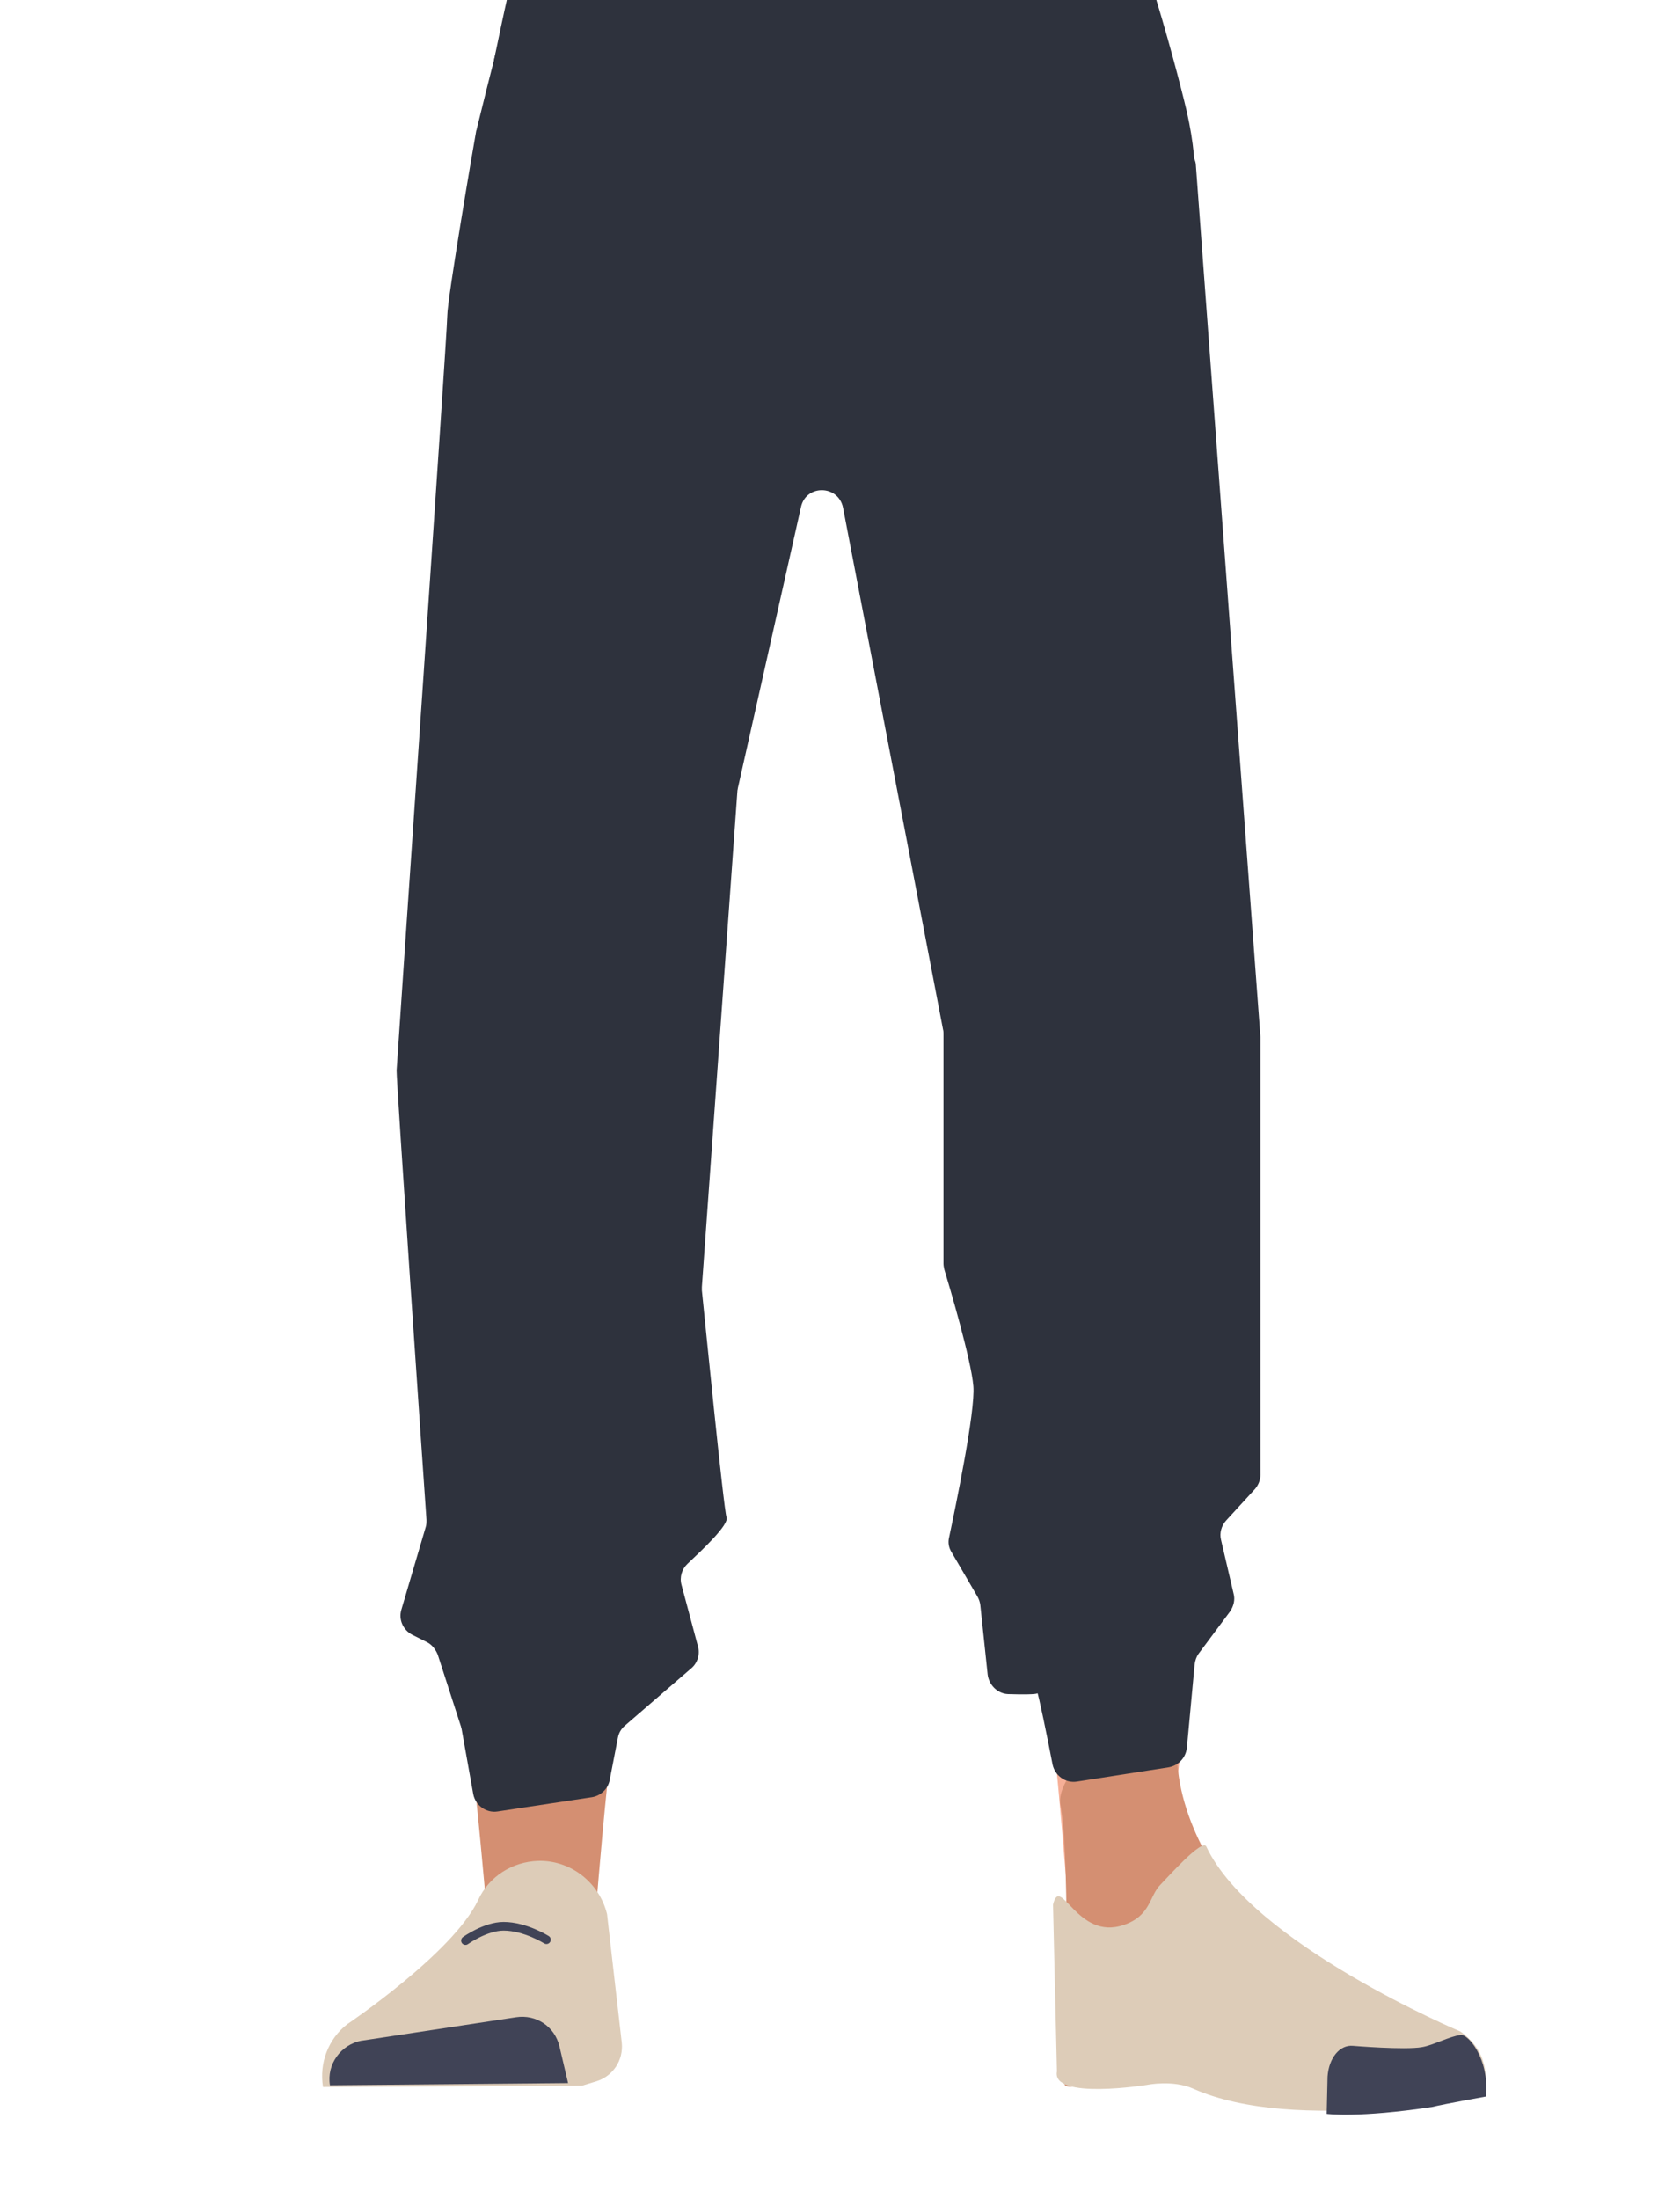 <?xml version="1.0" encoding="utf-8"?>
<!-- Generator: Adobe Illustrator 26.0.2, SVG Export Plug-In . SVG Version: 6.00 Build 0)  -->
<svg version="1.1" id="Calque_1" xmlns="http://www.w3.org/2000/svg" xmlns:xlink="http://www.w3.org/1999/xlink" x="0px" y="0px"
	 viewBox="0 0 388 507.7" style="enable-background:new 0 0 388 507.7;" xml:space="preserve">
<style type="text/css">
	.st0{fill:none;stroke:#4F3742;stroke-miterlimit:10;}
	.st1{fill:#D48F72;}
	.st2{fill:#DDCCB8;}
	.st3{fill:#404356;}
	.st4{fill:#F6AF97;}
	.st5{fill:none;stroke:#404356;stroke-width:2;stroke-linecap:round;stroke-miterlimit:10;}
	.st6{fill:#2E323D;}
</style>
<g>
	<polygon class="st0" points="192,38.3 187,-1.4 201.9,-1.4 200.9,30.6 	"/>
	<path class="st1" d="M134.7,178.5c-13.8-0.2-22.1,6.6-24.6,18c0,0-7.1,54.8-8.2,76.3c-1.9,34.4,2.5,100.7,7.2,134.8
		c1,7.4,3,30,3,30c0.6,6.7,6.3,11.9,13.1,11.8l0,0c6.6-0.1,12.1-5.1,12.7-11.7c0,0,2.1-25.8,3.4-34.5c4.6-31,17.8-92.7,19.8-123.9
		c1.2-18.9-0.4-76.8-0.4-76.8C159.9,183.2,146.5,179.1,134.7,178.5L134.7,178.5z"/>
	<path class="st2" d="M124.3,429.6L124.3,429.6c-6,0.2-11.4,3.6-13.9,9.1l0,0c-5.8,12.2-30.2,28.6-30.2,28.6
		c-4.4,3.4-6.5,9-5.6,14.5l0,0l59.8-0.3l3.3-1c3.9-1.2,6.3-4.9,5.9-8.9l-3.4-29.7C138.4,434.5,131.7,429.4,124.3,429.6z"/>
	<path class="st3" d="M76.2,481.4L76.2,481.4c-0.8-4.8,2.5-9.4,7.3-10.3h0.1l35.6-5.4c4.6-0.7,8.9,2.1,10,6.7l2,8.5L76.2,481.4z"/>
	<path class="st4" d="M249.4,178.5c12.3-0.2,19.7,6.6,22,18c0,0,14.2,52.9,15.3,74.3c1.7,34.4-10.1,102.6-14.4,136.7
		c-0.9,7.4-2.7,30-2.7,30c-0.6,6.7-5.7,11.8-11.7,11.7l0,0c-5.9-0.1-10.8-5.1-11.4-11.7c0,0-2-25.8-3.1-34.5
		c-4.1-31-16-92.7-17.8-123.9c-1.1-18.9,0.4-76.8,0.4-76.8C226.9,183.2,238.8,179,249.4,178.5L249.4,178.5z"/>
	<path class="st1" d="M271.8,402.4c-1.2,33.7,40.1,61.1,40.1,61.1c4.4,3.4-66.4,21.6-66,17.7c0,0,1.5-51.5-1-64.6
		C243.1,407.4,272.6,382.7,271.8,402.4z"/>
	<path class="st2" d="M259.5,444.4c6.3-2.1,5.9-6.7,8.5-9.3c1.5-1.5,9.7-10.8,10.6-8.8c10.6,22.5,58.7,42.7,58.7,42.7
		c5.4,3.8,6.5,9,5.5,14.5l0,0c0,0-43.4,9.3-67.2-1.3c-4.7-2.1-10.6-0.9-10.6-0.9s-22.2,3.6-20.9-3.1l-0.9-38.5
		C244.9,432.5,248.7,448.1,259.5,444.4z"/>
	<path class="st3" d="M343.2,484c0.8-8.9-4.3-14.6-5.9-14.2c-2.5,0.3-6.4,2.4-8.9,2.8c-4,0.7-15.9-0.3-15.9-0.3
		c-3.1-0.3-5.6,2.8-5.9,7.1l-0.2,8.6c0,0,7.3,1,24.4-1.6C333.7,485.7,343.2,484,343.2,484z"/>
	<path class="st5" d="M107.5,448c0,0,4.6-3.3,8.8-3.3c5,0,9.9,3.1,9.9,3.1"/>
	<path class="st6" d="M190.8,28.4l-2.7-18.6c-0.5-3,1.9-5.7,4.8-5.7h3.3c2.8,0,5,2.3,4.9,5.1l-0.7,18.6c-0.1,1.5-0.8,2.9-2,3.8l0,0
		C195.6,33.8,191.3,32,190.8,28.4z"/>
	<path class="st6" d="M110.7,195.5c0,0.1,0,0.2,0,0.4c1.3,13.2,11.9,23.4,25.2,24l0,0c12.6,0.6,24-7.7,27-19.9
		c0-0.1,0.1-0.3,0.1-0.4c0.9-4.8,19.2-104,21.2-129.2c0.5-6.1-0.8-24.4-0.8-24.4l-3-42.7c0-0.2,0-0.4-0.1-0.6
		c-0.5-2.5-4.6-20.2-27.6-23.1c-28.6-3.6-30,9.5-30,9.5s-14,63.6-15.2,85.1C106.5,93.5,110.5,190.9,110.7,195.5z"/>
	<path class="st6" d="M272.3,195.5c0,0.1,0,0.2,0,0.4c-1.3,13.2-11.9,23.4-25.2,24l0,0c-12.6,0.6-24-7.7-27-19.9
		c0-0.1-0.1-0.3-0.1-0.4c-0.9-4.9-19.1-104-21.1-129.2c-0.5-6,3.4-61.4,3.8-66.8c0-0.3,0-0.5,0-0.7c-0.2-2.3-0.4-18.1,27.7-23.1
		c23.3-4.1,24.7,5.7,24.7,8.5c0,0.6,0.1,1,0.2,1.6c2.3,7.6,19.1,63.6,20.2,83.6C276.6,92.7,272.5,190.9,272.3,195.5z"/>
	<path class="st6" d="M127.6-29.7c-5.1,7.9-16.7,56.4-17.5,59.5c0,0.1,0,0.2-0.1,0.3c-0.5,2.7-6.7,38.9-6.7,42.8
		c0,4-11.6,172-11.7,174.2c-0.1,2,6.2,93.9,6.9,103.8c0,0.6,0,1.1-0.2,1.7l-5.6,19c-0.7,2.3,0.4,4.7,2.5,5.8l3.4,1.7
		c1.2,0.6,2,1.7,2.5,2.9l5.3,16.4c0.1,0.2,0.1,0.5,0.2,0.7l2.7,15.1c0.5,2.6,3,4.4,5.6,4l21.8-3.3c2-0.3,3.7-1.9,4.1-3.9l1.9-9.8
		c0.2-1.1,0.7-2,1.6-2.8l15.4-13.3c1.4-1.2,2-3.2,1.5-5l-3.8-14.2c-0.5-1.8,0.1-3.7,1.4-4.9c3.4-3.2,9.6-9,9-10.7
		c-0.7-2.1-5.2-47.6-5.7-52.4c0-0.3,0-0.6,0-0.8l8.2-114.4c0-0.3,0.1-0.5,0.1-0.7L185,117c1.2-5.2,8.6-5.1,9.7,0.2l23.1,120.5
		c0.1,0.3,0.1,0.7,0.1,0.9v53.1c0,0.5,0.1,0.9,0.2,1.4c1.1,3.6,6.2,20.8,6.7,26.9c0.5,5.8-4.2,28.3-5.6,34.9
		c-0.3,1.2-0.1,2.4,0.6,3.5l5.9,10.1c0.4,0.7,0.6,1.3,0.7,2l1.7,16.1c0.3,2.4,2.3,4.4,4.7,4.5c3.1,0.1,6.7,0.1,6.8-0.2
		c0.1-0.4,2.3,10.2,3.5,16.5c0.6,2.6,3,4.3,5.6,3.9l21.2-3.3c2.2-0.4,3.9-2.1,4.2-4.4l1.8-19.3c0.1-0.9,0.4-1.8,0.9-2.5l7.3-9.8
		c0.8-1.2,1.2-2.7,0.8-4.1l-2.9-12.4c-0.4-1.6,0.1-3.3,1.2-4.5l6.6-7.2c0.8-0.9,1.3-2.1,1.3-3.3V239.7c0-0.1,0-0.2,0-0.3L276.2,38.3
		c0-0.7-0.2-1.3-0.5-1.9l-21.2-50"/>
	<path class="st6" d="M255.1-29.5c3,4.6,0.4,14.7,0.7,19.8c0.5,12.2-7.3,42.7-20.7,52.8c-13.7,10.4-74.9,10.6-88.5,0.3
		c-13.4-10.1-21.3-40.7-20.7-52.8c0.2-5.1,3-15.5,5.9-20.1"/>
	<g id="yeux_00000023963404585674431360000002073258227633789859_">
		<path class="st6" d="M123,19c-0.3-0.1-0.6-0.2-0.9-0.3c-1.8-0.8-8.3-4-8-4.9c0.3-1,9-46.3,14.7-49.9c5.7-3.6,114.4-5.4,122.3,0
			c8,5.4,18.9,45.3,22.4,59.4c3.6,14.1,3,25.2,0.4,29.5C271.6,56.8,131.9,21.3,123,19z"/>
	</g>
</g>
</svg>
